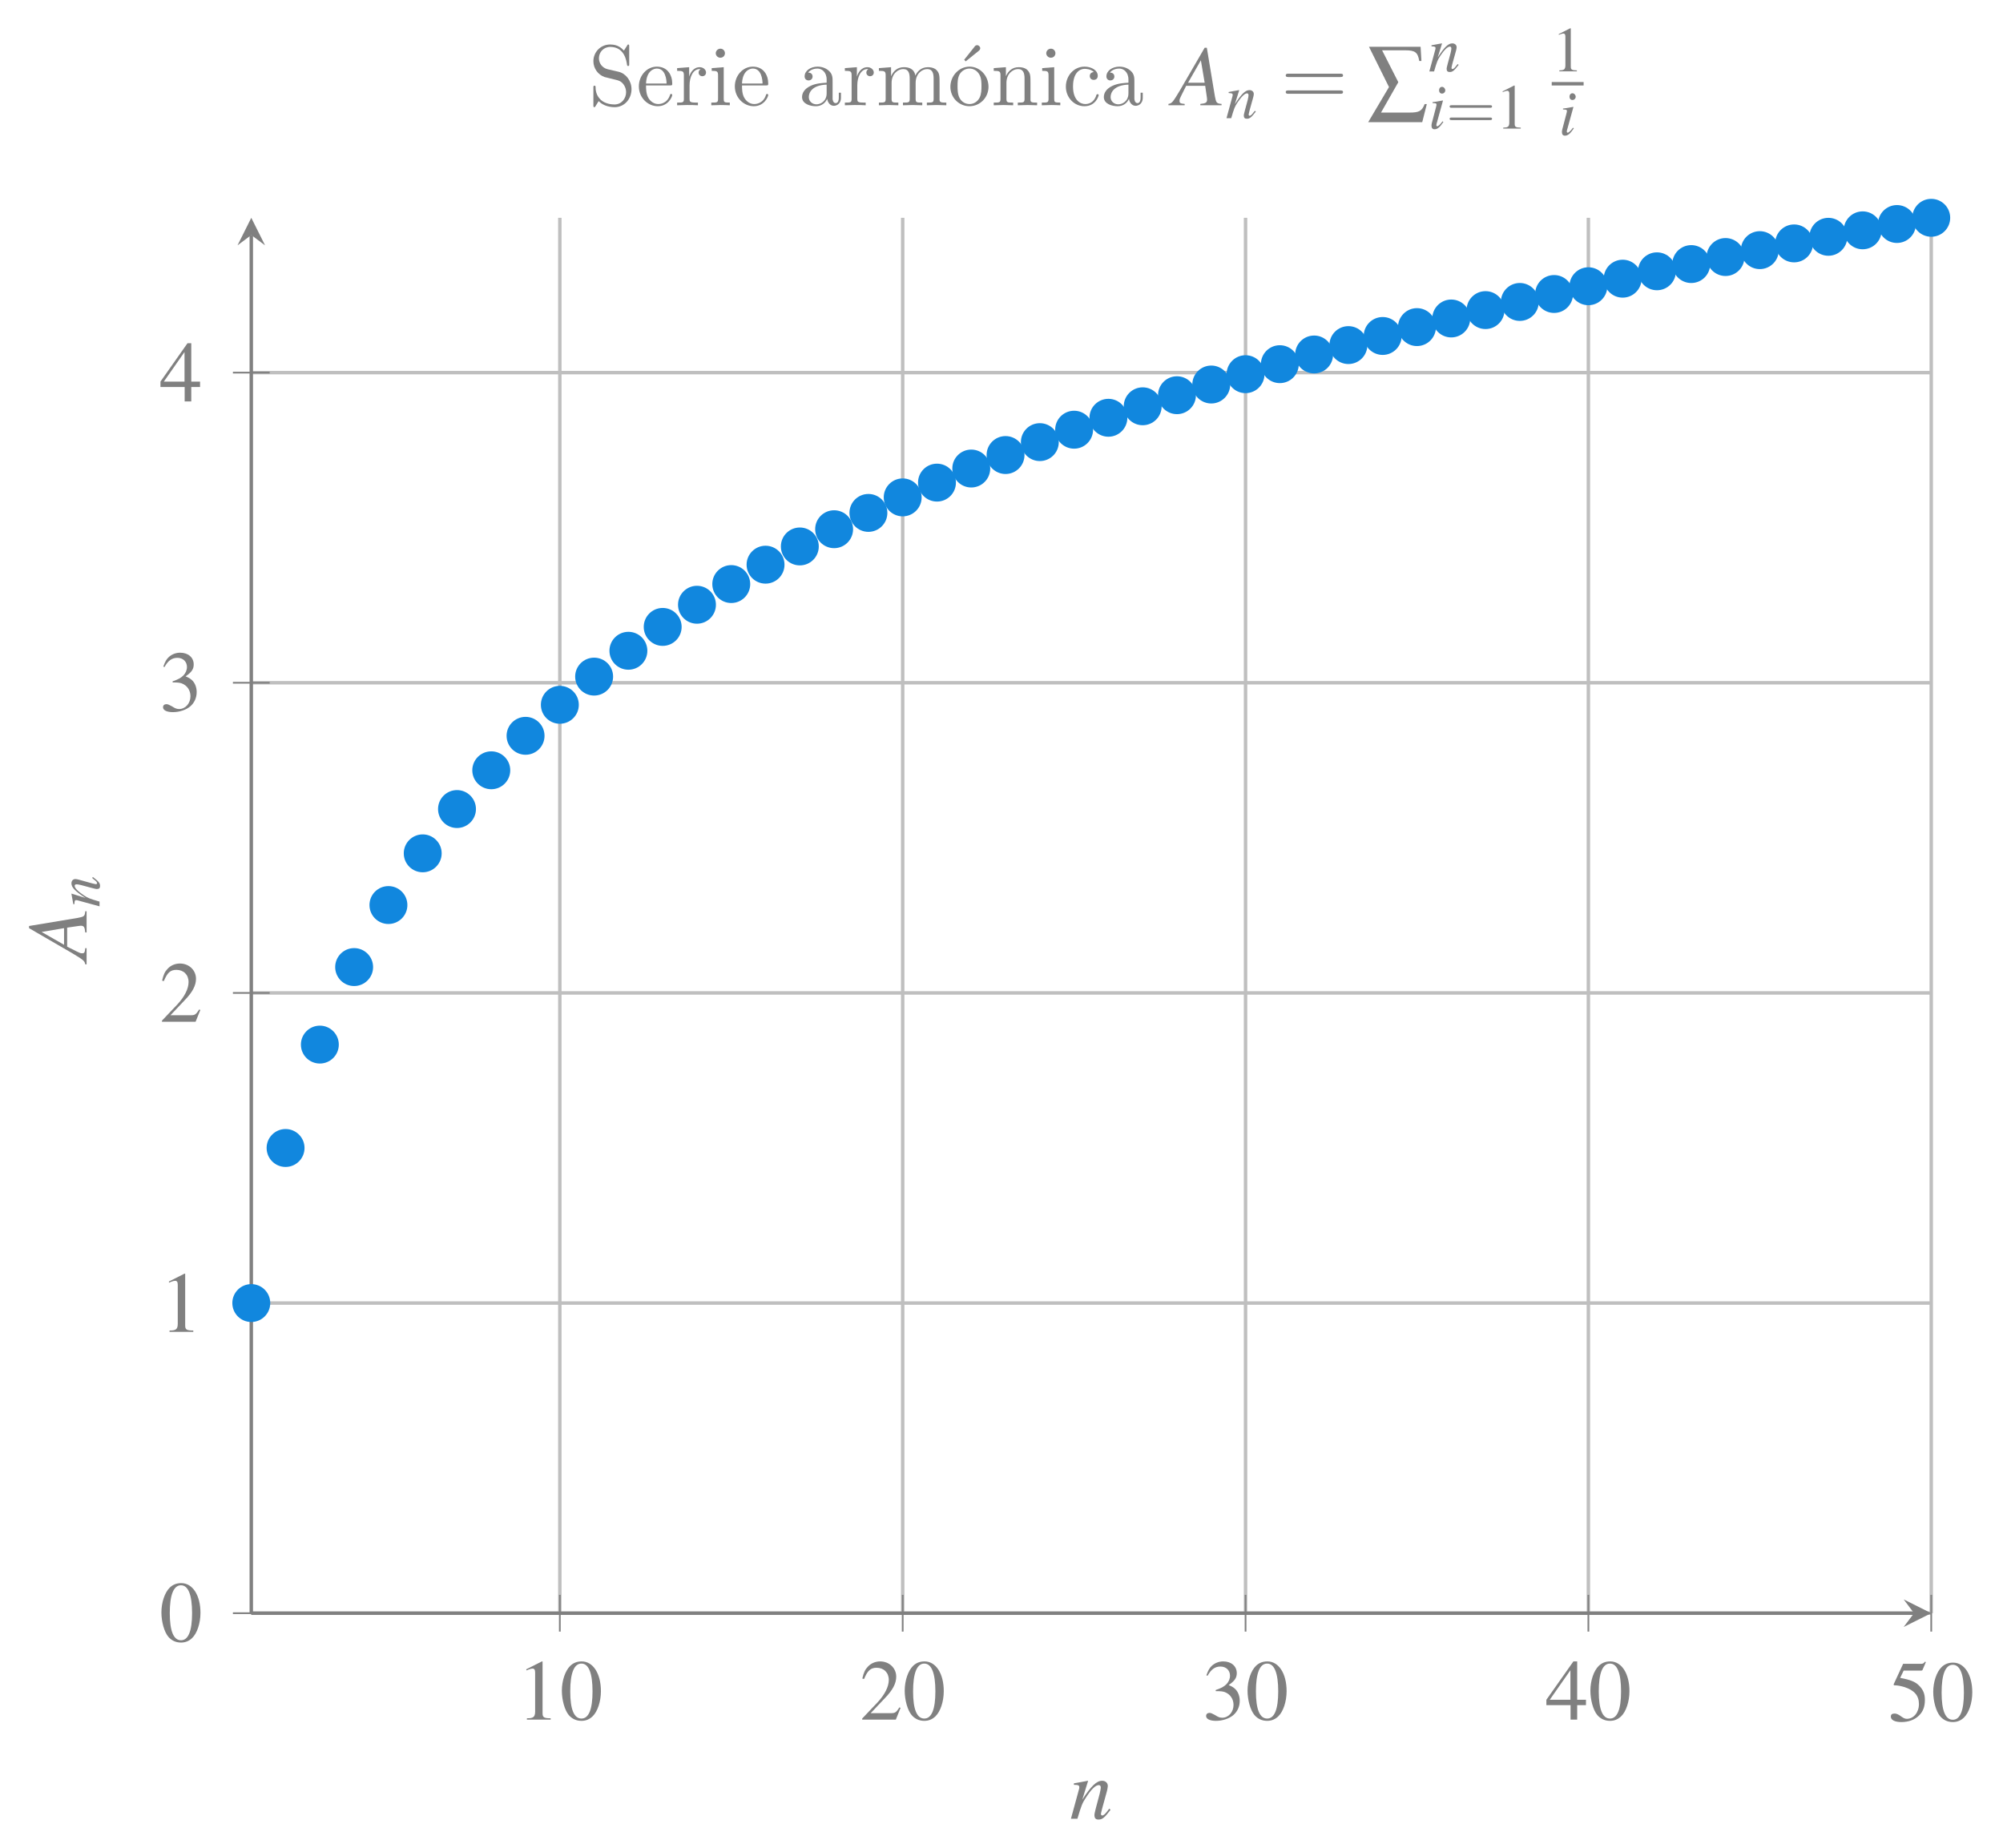 <?xml version="1.0" encoding="UTF-8"?>
<svg xmlns="http://www.w3.org/2000/svg" xmlns:xlink="http://www.w3.org/1999/xlink" width="231.626" height="213.79" viewBox="0 0 231.626 213.79">
<defs>
<g>
<g id="glyph-0-0">
<path d="M 2.906 -6.734 L 1.109 -5.828 L 1.109 -5.688 C 1.219 -5.734 1.328 -5.781 1.375 -5.797 C 1.562 -5.875 1.719 -5.906 1.828 -5.906 C 2.031 -5.906 2.125 -5.766 2.125 -5.438 L 2.125 -0.922 C 2.125 -0.594 2.047 -0.375 1.891 -0.281 C 1.734 -0.188 1.594 -0.156 1.172 -0.156 L 1.172 0 L 3.922 0 L 3.922 -0.156 C 3.141 -0.156 2.984 -0.266 2.984 -0.734 L 2.984 -6.719 Z M 2.906 -6.734 "/>
</g>
<g id="glyph-0-1">
<path d="M 2.531 -6.734 C 1.984 -6.734 1.562 -6.562 1.203 -6.219 C 0.625 -5.656 0.234 -4.516 0.234 -3.344 C 0.234 -2.266 0.562 -1.094 1.031 -0.531 C 1.406 -0.094 1.906 0.141 2.5 0.141 C 3 0.141 3.422 -0.031 3.781 -0.375 C 4.359 -0.922 4.75 -2.078 4.75 -3.297 C 4.75 -5.328 3.844 -6.734 2.531 -6.734 Z M 2.5 -6.484 C 3.344 -6.484 3.781 -5.359 3.781 -3.266 C 3.781 -1.188 3.344 -0.125 2.5 -0.125 C 1.641 -0.125 1.203 -1.188 1.203 -3.266 C 1.203 -5.375 1.641 -6.484 2.5 -6.484 Z M 2.5 -6.484 "/>
</g>
<g id="glyph-0-2">
<path d="M 4.734 -1.359 L 4.609 -1.422 C 4.234 -0.844 4.109 -0.75 3.656 -0.75 L 1.281 -0.75 L 2.953 -2.516 C 3.844 -3.438 4.234 -4.203 4.234 -4.969 C 4.234 -5.969 3.422 -6.734 2.375 -6.734 C 1.828 -6.734 1.312 -6.516 0.953 -6.125 C 0.625 -5.781 0.484 -5.469 0.312 -4.75 L 0.516 -4.703 C 0.922 -5.688 1.281 -6 1.969 -6 C 2.797 -6 3.375 -5.438 3.375 -4.594 C 3.375 -3.812 2.906 -2.891 2.078 -2 L 0.297 -0.125 L 0.297 0 L 4.188 0 Z M 4.734 -1.359 "/>
</g>
<g id="glyph-0-3">
<path d="M 1.531 -3.297 C 2.109 -3.297 2.344 -3.266 2.578 -3.188 C 3.203 -2.953 3.594 -2.391 3.594 -1.703 C 3.594 -0.875 3.016 -0.219 2.281 -0.219 C 2.016 -0.219 1.812 -0.297 1.453 -0.531 C 1.141 -0.703 0.984 -0.781 0.812 -0.781 C 0.578 -0.781 0.422 -0.641 0.422 -0.422 C 0.422 -0.078 0.859 0.141 1.562 0.141 C 2.328 0.141 3.109 -0.125 3.578 -0.531 C 4.047 -0.938 4.312 -1.516 4.312 -2.188 C 4.312 -2.688 4.141 -3.156 3.859 -3.469 C 3.656 -3.688 3.469 -3.812 3.031 -4 C 3.719 -4.469 3.969 -4.828 3.969 -5.375 C 3.969 -6.188 3.328 -6.734 2.406 -6.734 C 1.906 -6.734 1.469 -6.562 1.109 -6.25 C 0.812 -5.984 0.672 -5.719 0.453 -5.125 L 0.594 -5.078 C 1 -5.812 1.453 -6.141 2.078 -6.141 C 2.734 -6.141 3.188 -5.703 3.188 -5.078 C 3.188 -4.719 3.031 -4.359 2.781 -4.109 C 2.484 -3.812 2.203 -3.656 1.531 -3.422 Z M 1.531 -3.297 "/>
</g>
<g id="glyph-0-4">
<path d="M 4.703 -2.297 L 3.688 -2.297 L 3.688 -6.734 L 3.25 -6.734 L 0.125 -2.297 L 0.125 -1.672 L 2.922 -1.672 L 2.922 0 L 3.688 0 L 3.688 -1.672 L 4.703 -1.672 Z M 2.906 -2.297 L 0.516 -2.297 L 2.906 -5.719 Z M 2.906 -2.297 "/>
</g>
<g id="glyph-0-5">
<path d="M 1.797 -5.812 L 3.766 -5.812 C 3.922 -5.812 3.953 -5.828 3.984 -5.906 L 4.359 -6.781 L 4.281 -6.859 C 4.125 -6.656 4.031 -6.594 3.812 -6.594 L 1.734 -6.594 L 0.641 -4.234 C 0.641 -4.219 0.641 -4.203 0.641 -4.188 C 0.641 -4.141 0.672 -4.109 0.75 -4.109 C 1.078 -4.109 1.469 -4.031 1.891 -3.906 C 3.031 -3.531 3.562 -2.922 3.562 -1.938 C 3.562 -0.984 2.953 -0.234 2.172 -0.234 C 1.969 -0.234 1.797 -0.297 1.5 -0.516 C 1.188 -0.75 0.953 -0.844 0.75 -0.844 C 0.453 -0.844 0.312 -0.734 0.312 -0.484 C 0.312 -0.094 0.781 0.141 1.531 0.141 C 2.375 0.141 3.094 -0.125 3.594 -0.641 C 4.047 -1.094 4.25 -1.656 4.25 -2.406 C 4.25 -3.125 4.062 -3.594 3.562 -4.094 C 3.125 -4.531 2.562 -4.75 1.391 -4.969 Z M 1.797 -5.812 "/>
</g>
<g id="glyph-1-0">
<path d="M 4.578 -1.172 L 4.375 -0.906 C 4.094 -0.531 3.906 -0.375 3.766 -0.375 C 3.688 -0.375 3.609 -0.453 3.609 -0.531 C 3.609 -0.609 3.609 -0.609 3.75 -1.172 L 4.312 -3.219 C 4.359 -3.422 4.406 -3.656 4.406 -3.781 C 4.406 -4.141 4.141 -4.391 3.75 -4.391 C 3.109 -4.391 2.484 -3.797 1.453 -2.203 L 2.125 -4.375 L 2.094 -4.391 C 1.562 -4.281 1.344 -4.25 0.484 -4.094 L 0.484 -3.922 C 0.984 -3.922 1.109 -3.859 1.109 -3.656 C 1.109 -3.594 1.109 -3.531 1.094 -3.484 L 0.141 0 L 0.891 0 C 1.359 -1.578 1.453 -1.797 1.891 -2.469 C 2.484 -3.391 2.984 -3.891 3.359 -3.891 C 3.516 -3.891 3.594 -3.781 3.594 -3.594 C 3.594 -3.484 3.531 -3.156 3.453 -2.844 L 3.016 -1.203 C 2.891 -0.688 2.859 -0.547 2.859 -0.453 C 2.859 -0.062 3 0.094 3.328 0.094 C 3.781 0.094 4.031 -0.125 4.719 -1.031 Z M 4.578 -1.172 "/>
</g>
<g id="glyph-1-1">
<path d="M 5.625 -0.156 C 5.047 -0.203 5 -0.297 4.859 -1.016 L 3.922 -6.656 L 3.672 -6.656 L 0.781 -1.672 C -0.016 -0.344 -0.109 -0.234 -0.516 -0.156 L -0.516 0 L 1.359 0 L 1.359 -0.156 C 0.844 -0.203 0.766 -0.266 0.766 -0.516 C 0.766 -0.703 0.797 -0.781 0.969 -1.125 L 1.531 -2.25 L 3.734 -2.25 L 3.922 -0.953 C 3.938 -0.859 3.953 -0.766 3.953 -0.688 C 3.953 -0.312 3.812 -0.219 3.172 -0.156 L 3.172 0 L 5.625 0 Z M 1.75 -2.609 L 3.234 -5.203 L 3.672 -2.609 Z M 1.75 -2.609 "/>
</g>
<g id="glyph-2-0">
<path d="M -0.156 -5.625 C -0.203 -5.047 -0.297 -5 -1.016 -4.859 L -6.656 -3.922 L -6.656 -3.672 L -1.672 -0.781 C -0.344 0.016 -0.234 0.109 -0.156 0.516 L 0 0.516 L 0 -1.359 L -0.156 -1.359 C -0.203 -0.844 -0.266 -0.766 -0.516 -0.766 C -0.703 -0.766 -0.781 -0.797 -1.125 -0.969 L -2.25 -1.531 L -2.25 -3.734 L -0.953 -3.922 C -0.859 -3.938 -0.766 -3.953 -0.688 -3.953 C -0.312 -3.953 -0.219 -3.812 -0.156 -3.172 L 0 -3.172 L 0 -5.625 Z M -2.609 -1.75 L -5.203 -3.234 L -2.609 -3.672 Z M -2.609 -1.75 "/>
</g>
<g id="glyph-3-0">
<path d="M -0.859 -3.391 L -0.672 -3.234 C -0.391 -3.031 -0.281 -2.891 -0.281 -2.781 C -0.281 -2.734 -0.344 -2.672 -0.391 -2.672 C -0.453 -2.672 -0.453 -2.672 -0.859 -2.766 L -2.375 -3.188 C -2.531 -3.234 -2.703 -3.266 -2.797 -3.266 C -3.062 -3.266 -3.25 -3.062 -3.25 -2.766 C -3.25 -2.297 -2.812 -1.844 -1.625 -1.078 L -3.234 -1.578 L -3.25 -1.547 C -3.172 -1.156 -3.141 -1 -3.031 -0.359 L -2.906 -0.359 C -2.891 -0.734 -2.859 -0.828 -2.703 -0.828 C -2.656 -0.828 -2.625 -0.812 -2.578 -0.812 L 0 -0.109 L 0 -0.656 C -1.172 -1 -1.328 -1.062 -1.828 -1.391 C -2.5 -1.844 -2.875 -2.219 -2.875 -2.484 C -2.875 -2.594 -2.797 -2.656 -2.656 -2.656 C -2.578 -2.656 -2.328 -2.625 -2.109 -2.562 L -0.891 -2.234 C -0.516 -2.141 -0.406 -2.109 -0.328 -2.109 C -0.047 -2.109 0.062 -2.219 0.062 -2.469 C 0.062 -2.797 -0.094 -2.984 -0.766 -3.5 Z M -0.859 -3.391 "/>
</g>
<g id="glyph-4-0">
<path d="M 4.969 -1.859 C 4.969 -2.844 4.312 -3.672 3.484 -3.875 L 2.203 -4.172 C 1.578 -4.328 1.203 -4.859 1.203 -5.438 C 1.203 -6.141 1.734 -6.75 2.516 -6.75 C 4.172 -6.75 4.391 -5.109 4.453 -4.672 C 4.469 -4.609 4.469 -4.547 4.578 -4.547 C 4.703 -4.547 4.703 -4.594 4.703 -4.781 L 4.703 -6.781 C 4.703 -6.953 4.703 -7.031 4.594 -7.031 C 4.531 -7.031 4.516 -7.016 4.453 -6.891 L 4.094 -6.328 C 3.797 -6.625 3.391 -7.031 2.5 -7.031 C 1.391 -7.031 0.562 -6.156 0.562 -5.094 C 0.562 -4.266 1.094 -3.531 1.859 -3.266 C 1.969 -3.234 2.484 -3.109 3.188 -2.938 C 3.453 -2.875 3.75 -2.797 4.031 -2.438 C 4.234 -2.172 4.344 -1.844 4.344 -1.516 C 4.344 -0.812 3.844 -0.094 3 -0.094 C 2.719 -0.094 1.953 -0.141 1.422 -0.625 C 0.844 -1.172 0.812 -1.797 0.812 -2.156 C 0.797 -2.266 0.719 -2.266 0.688 -2.266 C 0.562 -2.266 0.562 -2.188 0.562 -2.016 L 0.562 -0.016 C 0.562 0.156 0.562 0.219 0.672 0.219 C 0.734 0.219 0.75 0.203 0.812 0.094 C 0.812 0.094 0.844 0.047 1.172 -0.484 C 1.484 -0.141 2.125 0.219 3.016 0.219 C 4.172 0.219 4.969 -0.75 4.969 -1.859 Z M 4.969 -1.859 "/>
</g>
<g id="glyph-4-1">
<path d="M 4.141 -1.188 C 4.141 -1.281 4.062 -1.312 4 -1.312 C 3.922 -1.312 3.891 -1.25 3.875 -1.172 C 3.531 -0.141 2.625 -0.141 2.531 -0.141 C 2.031 -0.141 1.641 -0.438 1.406 -0.812 C 1.109 -1.281 1.109 -1.938 1.109 -2.297 L 3.891 -2.297 C 4.109 -2.297 4.141 -2.297 4.141 -2.516 C 4.141 -3.5 3.594 -4.469 2.359 -4.469 C 1.203 -4.469 0.281 -3.438 0.281 -2.188 C 0.281 -0.859 1.328 0.109 2.469 0.109 C 3.688 0.109 4.141 -1 4.141 -1.188 Z M 3.484 -2.516 L 1.109 -2.516 C 1.172 -4 2.016 -4.25 2.359 -4.25 C 3.375 -4.25 3.484 -2.906 3.484 -2.516 Z M 3.484 -2.516 "/>
</g>
<g id="glyph-4-2">
<path d="M 3.625 -3.797 C 3.625 -4.109 3.312 -4.406 2.891 -4.406 C 2.156 -4.406 1.797 -3.734 1.672 -3.312 L 1.672 -4.406 L 0.281 -4.297 L 0.281 -3.984 C 0.984 -3.984 1.062 -3.922 1.062 -3.422 L 1.062 -0.75 C 1.062 -0.312 0.953 -0.312 0.281 -0.312 L 0.281 0 L 1.422 -0.031 C 1.812 -0.031 2.281 -0.031 2.688 0 L 2.688 -0.312 L 2.469 -0.312 C 1.734 -0.312 1.719 -0.422 1.719 -0.781 L 1.719 -2.312 C 1.719 -3.297 2.141 -4.188 2.891 -4.188 C 2.953 -4.188 2.984 -4.188 3 -4.172 C 2.969 -4.172 2.766 -4.047 2.766 -3.781 C 2.766 -3.516 2.984 -3.359 3.203 -3.359 C 3.375 -3.359 3.625 -3.484 3.625 -3.797 Z M 3.625 -3.797 "/>
</g>
<g id="glyph-4-3">
<path d="M 2.469 0 L 2.469 -0.312 C 1.797 -0.312 1.766 -0.359 1.766 -0.75 L 1.766 -4.406 L 0.375 -4.297 L 0.375 -3.984 C 1.016 -3.984 1.109 -3.922 1.109 -3.438 L 1.109 -0.75 C 1.109 -0.312 1 -0.312 0.328 -0.312 L 0.328 0 L 1.422 -0.031 C 1.781 -0.031 2.125 -0.016 2.469 0 Z M 1.906 -6.016 C 1.906 -6.297 1.688 -6.547 1.391 -6.547 C 1.047 -6.547 0.844 -6.266 0.844 -6.016 C 0.844 -5.75 1.078 -5.5 1.375 -5.5 C 1.719 -5.5 1.906 -5.766 1.906 -6.016 Z M 1.906 -6.016 "/>
</g>
<g id="glyph-4-4">
<path d="M 4.812 -0.891 L 4.812 -1.453 L 4.562 -1.453 L 4.562 -0.891 C 4.562 -0.312 4.312 -0.25 4.203 -0.25 C 3.875 -0.25 3.844 -0.703 3.844 -0.75 L 3.844 -2.734 C 3.844 -3.156 3.844 -3.547 3.484 -3.922 C 3.094 -4.312 2.594 -4.469 2.109 -4.469 C 1.297 -4.469 0.609 -4 0.609 -3.344 C 0.609 -3.047 0.812 -2.875 1.062 -2.875 C 1.344 -2.875 1.531 -3.078 1.531 -3.328 C 1.531 -3.453 1.469 -3.781 1.016 -3.781 C 1.281 -4.141 1.781 -4.25 2.094 -4.25 C 2.578 -4.25 3.156 -3.859 3.156 -2.969 L 3.156 -2.609 C 2.641 -2.578 1.938 -2.547 1.312 -2.25 C 0.562 -1.906 0.312 -1.391 0.312 -0.953 C 0.312 -0.141 1.281 0.109 1.906 0.109 C 2.578 0.109 3.031 -0.297 3.219 -0.75 C 3.266 -0.359 3.531 0.062 4 0.062 C 4.203 0.062 4.812 -0.078 4.812 -0.891 Z M 3.156 -1.391 C 3.156 -0.453 2.438 -0.109 1.984 -0.109 C 1.5 -0.109 1.094 -0.453 1.094 -0.953 C 1.094 -1.5 1.5 -2.328 3.156 -2.391 Z M 3.156 -1.391 "/>
</g>
<g id="glyph-4-5">
<path d="M 8.109 0 L 8.109 -0.312 C 7.594 -0.312 7.344 -0.312 7.328 -0.609 L 7.328 -2.516 C 7.328 -3.375 7.328 -3.672 7.016 -4.031 C 6.875 -4.203 6.547 -4.406 5.969 -4.406 C 5.141 -4.406 4.688 -3.812 4.531 -3.422 C 4.391 -4.297 3.656 -4.406 3.203 -4.406 C 2.469 -4.406 2 -3.984 1.719 -3.359 L 1.719 -4.406 L 0.312 -4.297 L 0.312 -3.984 C 1.016 -3.984 1.094 -3.922 1.094 -3.422 L 1.094 -0.75 C 1.094 -0.312 0.984 -0.312 0.312 -0.312 L 0.312 0 L 1.453 -0.031 L 2.562 0 L 2.562 -0.312 C 1.891 -0.312 1.781 -0.312 1.781 -0.75 L 1.781 -2.594 C 1.781 -3.625 2.5 -4.188 3.125 -4.188 C 3.766 -4.188 3.875 -3.656 3.875 -3.078 L 3.875 -0.75 C 3.875 -0.312 3.766 -0.312 3.094 -0.312 L 3.094 0 L 4.219 -0.031 L 5.328 0 L 5.328 -0.312 C 4.672 -0.312 4.562 -0.312 4.562 -0.75 L 4.562 -2.594 C 4.562 -3.625 5.266 -4.188 5.906 -4.188 C 6.531 -4.188 6.641 -3.656 6.641 -3.078 L 6.641 -0.75 C 6.641 -0.312 6.531 -0.312 5.859 -0.312 L 5.859 0 L 6.984 -0.031 Z M 8.109 0 "/>
</g>
<g id="glyph-4-6">
<path d="M 4.688 -2.141 C 4.688 -3.406 3.703 -4.469 2.5 -4.469 C 1.25 -4.469 0.281 -3.375 0.281 -2.141 C 0.281 -0.844 1.312 0.109 2.484 0.109 C 3.688 0.109 4.688 -0.875 4.688 -2.141 Z M 3.875 -2.219 C 3.875 -1.859 3.875 -1.312 3.656 -0.875 C 3.422 -0.422 2.984 -0.141 2.5 -0.141 C 2.062 -0.141 1.625 -0.344 1.359 -0.812 C 1.109 -1.25 1.109 -1.859 1.109 -2.219 C 1.109 -2.609 1.109 -3.141 1.344 -3.578 C 1.609 -4.031 2.078 -4.25 2.484 -4.25 C 2.922 -4.25 3.344 -4.031 3.609 -3.594 C 3.875 -3.172 3.875 -2.594 3.875 -2.219 Z M 3.734 -6.594 C 3.734 -6.781 3.547 -6.953 3.375 -6.953 C 3.219 -6.953 3.109 -6.844 3.078 -6.781 L 1.875 -5.266 L 2.047 -5.078 L 3.562 -6.297 C 3.656 -6.375 3.734 -6.484 3.734 -6.594 Z M 3.734 -6.594 "/>
</g>
<g id="glyph-4-7">
<path d="M 5.328 0 L 5.328 -0.312 C 4.812 -0.312 4.562 -0.312 4.562 -0.609 L 4.562 -2.516 C 4.562 -3.375 4.562 -3.672 4.25 -4.031 C 4.109 -4.203 3.781 -4.406 3.203 -4.406 C 2.469 -4.406 2 -3.984 1.719 -3.359 L 1.719 -4.406 L 0.312 -4.297 L 0.312 -3.984 C 1.016 -3.984 1.094 -3.922 1.094 -3.422 L 1.094 -0.75 C 1.094 -0.312 0.984 -0.312 0.312 -0.312 L 0.312 0 L 1.453 -0.031 L 2.562 0 L 2.562 -0.312 C 1.891 -0.312 1.781 -0.312 1.781 -0.75 L 1.781 -2.594 C 1.781 -3.625 2.5 -4.188 3.125 -4.188 C 3.766 -4.188 3.875 -3.656 3.875 -3.078 L 3.875 -0.75 C 3.875 -0.312 3.766 -0.312 3.094 -0.312 L 3.094 0 L 4.219 -0.031 Z M 5.328 0 "/>
</g>
<g id="glyph-4-8">
<path d="M 4.141 -1.188 C 4.141 -1.281 4.031 -1.281 4 -1.281 C 3.922 -1.281 3.891 -1.25 3.875 -1.188 C 3.594 -0.266 2.938 -0.141 2.578 -0.141 C 2.047 -0.141 1.172 -0.562 1.172 -2.172 C 1.172 -3.797 1.984 -4.219 2.516 -4.219 C 2.609 -4.219 3.234 -4.203 3.578 -3.844 C 3.172 -3.812 3.109 -3.516 3.109 -3.391 C 3.109 -3.125 3.297 -2.938 3.562 -2.938 C 3.828 -2.938 4.031 -3.094 4.031 -3.406 C 4.031 -4.078 3.266 -4.469 2.5 -4.469 C 1.25 -4.469 0.344 -3.391 0.344 -2.156 C 0.344 -0.875 1.328 0.109 2.484 0.109 C 3.812 0.109 4.141 -1.094 4.141 -1.188 Z M 4.141 -1.188 "/>
</g>
<g id="glyph-5-0">
<path d="M 3.391 -0.859 L 3.234 -0.672 C 3.031 -0.391 2.891 -0.281 2.781 -0.281 C 2.734 -0.281 2.672 -0.344 2.672 -0.391 C 2.672 -0.453 2.672 -0.453 2.766 -0.859 L 3.188 -2.375 C 3.234 -2.531 3.266 -2.703 3.266 -2.797 C 3.266 -3.062 3.062 -3.25 2.766 -3.25 C 2.297 -3.25 1.844 -2.812 1.078 -1.625 L 1.578 -3.234 L 1.547 -3.25 C 1.156 -3.172 1 -3.141 0.359 -3.031 L 0.359 -2.906 C 0.734 -2.891 0.828 -2.859 0.828 -2.703 C 0.828 -2.656 0.812 -2.625 0.812 -2.578 L 0.109 0 L 0.656 0 C 1 -1.172 1.062 -1.328 1.391 -1.828 C 1.844 -2.5 2.219 -2.875 2.484 -2.875 C 2.594 -2.875 2.656 -2.797 2.656 -2.656 C 2.656 -2.578 2.625 -2.328 2.562 -2.109 L 2.234 -0.891 C 2.141 -0.516 2.109 -0.406 2.109 -0.328 C 2.109 -0.047 2.219 0.062 2.469 0.062 C 2.797 0.062 2.984 -0.094 3.5 -0.766 Z M 3.391 -0.859 "/>
</g>
<g id="glyph-5-1">
<path d="M 1.641 -0.844 C 1.453 -0.609 1.406 -0.547 1.328 -0.469 C 1.203 -0.344 1.094 -0.266 1.031 -0.266 C 0.969 -0.266 0.922 -0.328 0.922 -0.375 C 0.922 -0.453 0.938 -0.562 0.984 -0.703 C 0.984 -0.719 1.016 -0.781 1.031 -0.828 L 1.031 -0.859 L 1.688 -3.234 L 1.656 -3.25 C 0.922 -3.109 0.766 -3.094 0.484 -3.062 L 0.484 -2.953 C 0.875 -2.938 0.938 -2.922 0.938 -2.766 C 0.938 -2.719 0.922 -2.594 0.875 -2.453 L 0.531 -1.141 C 0.406 -0.719 0.359 -0.484 0.359 -0.344 C 0.359 -0.062 0.484 0.078 0.703 0.078 C 1.047 0.078 1.312 -0.141 1.734 -0.766 Z M 1.578 -4.828 C 1.375 -4.828 1.234 -4.656 1.234 -4.438 C 1.234 -4.203 1.375 -4.047 1.578 -4.047 C 1.781 -4.047 1.953 -4.219 1.953 -4.422 C 1.953 -4.625 1.781 -4.828 1.578 -4.828 Z M 1.578 -4.828 "/>
</g>
<g id="glyph-6-0">
<path d="M 6.844 -3.266 C 7 -3.266 7.188 -3.266 7.188 -3.453 C 7.188 -3.656 7 -3.656 6.859 -3.656 L 0.891 -3.656 C 0.75 -3.656 0.562 -3.656 0.562 -3.453 C 0.562 -3.266 0.75 -3.266 0.891 -3.266 Z M 6.859 -1.328 C 7 -1.328 7.188 -1.328 7.188 -1.531 C 7.188 -1.719 7 -1.719 6.844 -1.719 L 0.891 -1.719 C 0.75 -1.719 0.562 -1.719 0.562 -1.531 C 0.562 -1.328 0.75 -1.328 0.891 -1.328 Z M 6.859 -1.328 "/>
</g>
<g id="glyph-7-0">
<path d="M 1.75 -7.094 L 4.422 -7.094 C 5.578 -7.094 5.875 -6.859 6.047 -5.859 L 6.297 -5.859 L 6.203 -7.5 L 0.234 -7.5 L 2.547 -2.844 L 0.141 1.219 L 6.391 1.219 L 6.922 -0.875 L 6.672 -0.875 C 6.344 -0.062 6.047 0.109 4.891 0.109 L 1.625 0.109 L 3.625 -3.406 Z M 1.75 -7.094 "/>
</g>
<g id="glyph-8-0">
<path d="M 5.062 -2.406 C 5.172 -2.406 5.312 -2.406 5.312 -2.562 C 5.312 -2.703 5.172 -2.703 5.078 -2.703 L 0.656 -2.703 C 0.547 -2.703 0.406 -2.703 0.406 -2.562 C 0.406 -2.406 0.547 -2.406 0.656 -2.406 Z M 5.078 -0.984 C 5.172 -0.984 5.312 -0.984 5.312 -1.125 C 5.312 -1.281 5.172 -1.281 5.062 -1.281 L 0.656 -1.281 C 0.547 -1.281 0.406 -1.281 0.406 -1.125 C 0.406 -0.984 0.547 -0.984 0.656 -0.984 Z M 5.078 -0.984 "/>
</g>
<g id="glyph-9-0">
<path d="M 2.141 -4.984 L 0.812 -4.312 L 0.812 -4.219 C 0.906 -4.25 0.984 -4.281 1.016 -4.297 C 1.156 -4.344 1.281 -4.375 1.344 -4.375 C 1.5 -4.375 1.578 -4.266 1.578 -4.031 L 1.578 -0.688 C 1.578 -0.438 1.516 -0.266 1.391 -0.203 C 1.281 -0.141 1.188 -0.125 0.875 -0.109 L 0.875 0 L 2.906 0 L 2.906 -0.109 C 2.328 -0.125 2.203 -0.188 2.203 -0.547 L 2.203 -4.969 Z M 2.141 -4.984 "/>
</g>
</g>
</defs>
<path fill="none" stroke-width="0.399" stroke-linecap="butt" stroke-linejoin="miter" stroke="rgb(75%, 75%, 75%)" stroke-opacity="1" stroke-miterlimit="10" d="M 35.68 0.001 L 35.68 161.396 M 75.329 0.001 L 75.329 161.396 M 114.977 0.001 L 114.977 161.396 M 154.622 0.001 L 154.622 161.396 M 194.27 0.001 L 194.27 161.396 " transform="matrix(1, 0, 0, -1, 29.058, 186.587)"/>
<path fill="none" stroke-width="0.399" stroke-linecap="butt" stroke-linejoin="miter" stroke="rgb(75%, 75%, 75%)" stroke-opacity="1" stroke-miterlimit="10" d="M 0.001 0.001 L 194.27 0.001 M 0.001 35.872 L 194.27 35.872 M 0.001 71.743 L 194.27 71.743 M 0.001 107.618 L 194.27 107.618 M 0.001 143.489 L 194.27 143.489 " transform="matrix(1, 0, 0, -1, 29.058, 186.587)"/>
<path fill="none" stroke-width="0.199" stroke-linecap="butt" stroke-linejoin="miter" stroke="rgb(50%, 50%, 50%)" stroke-opacity="1" stroke-miterlimit="10" d="M 35.68 -2.128 L 35.68 2.126 M 75.329 -2.128 L 75.329 2.126 M 114.977 -2.128 L 114.977 2.126 M 154.622 -2.128 L 154.622 2.126 M 194.27 -2.128 L 194.27 2.126 " transform="matrix(1, 0, 0, -1, 29.058, 186.587)"/>
<path fill="none" stroke-width="0.199" stroke-linecap="butt" stroke-linejoin="miter" stroke="rgb(50%, 50%, 50%)" stroke-opacity="1" stroke-miterlimit="10" d="M -2.124 0.001 L 2.126 0.001 M -2.124 35.872 L 2.126 35.872 M -2.124 71.743 L 2.126 71.743 M -2.124 107.618 L 2.126 107.618 M -2.124 143.489 L 2.126 143.489 " transform="matrix(1, 0, 0, -1, 29.058, 186.587)"/>
<path fill="none" stroke-width="0.399" stroke-linecap="butt" stroke-linejoin="miter" stroke="rgb(50%, 50%, 50%)" stroke-opacity="1" stroke-miterlimit="10" d="M 0.001 0.001 L 192.278 0.001 " transform="matrix(1, 0, 0, -1, 29.058, 186.587)"/>
<path fill-rule="nonzero" fill="rgb(50%, 50%, 50%)" fill-opacity="1" d="M 223.328 186.586 L 220.141 184.992 L 221.336 186.586 L 220.141 188.18 "/>
<path fill="none" stroke-width="0.399" stroke-linecap="butt" stroke-linejoin="miter" stroke="rgb(50%, 50%, 50%)" stroke-opacity="1" stroke-miterlimit="10" d="M 0.001 0.001 L 0.001 159.403 " transform="matrix(1, 0, 0, -1, 29.058, 186.587)"/>
<path fill-rule="nonzero" fill="rgb(50%, 50%, 50%)" fill-opacity="1" d="M 29.059 25.191 L 27.465 28.379 L 29.059 27.184 L 30.652 28.379 "/>
<g fill="rgb(50%, 50%, 50%)" fill-opacity="1">
<use xlink:href="#glyph-0-0" x="59.758" y="198.897"/>
<use xlink:href="#glyph-0-1" x="64.739" y="198.897"/>
</g>
<g fill="rgb(50%, 50%, 50%)" fill-opacity="1">
<use xlink:href="#glyph-0-2" x="99.405" y="198.897"/>
<use xlink:href="#glyph-0-1" x="104.386" y="198.897"/>
</g>
<g fill="rgb(50%, 50%, 50%)" fill-opacity="1">
<use xlink:href="#glyph-0-3" x="139.051" y="198.897"/>
<use xlink:href="#glyph-0-1" x="144.032" y="198.897"/>
</g>
<g fill="rgb(50%, 50%, 50%)" fill-opacity="1">
<use xlink:href="#glyph-0-4" x="178.697" y="198.897"/>
<use xlink:href="#glyph-0-1" x="183.678" y="198.897"/>
</g>
<g fill="rgb(50%, 50%, 50%)" fill-opacity="1">
<use xlink:href="#glyph-0-5" x="218.343" y="199.037"/>
<use xlink:href="#glyph-0-1" x="223.324" y="199.037"/>
</g>
<g fill="rgb(50%, 50%, 50%)" fill-opacity="1">
<use xlink:href="#glyph-0-1" x="18.431" y="189.842"/>
</g>
<g fill="rgb(50%, 50%, 50%)" fill-opacity="1">
<use xlink:href="#glyph-0-0" x="18.431" y="154.047"/>
</g>
<g fill="rgb(50%, 50%, 50%)" fill-opacity="1">
<use xlink:href="#glyph-0-2" x="18.431" y="118.176"/>
</g>
<g fill="rgb(50%, 50%, 50%)" fill-opacity="1">
<use xlink:href="#glyph-0-3" x="18.431" y="82.227"/>
</g>
<g fill="rgb(50%, 50%, 50%)" fill-opacity="1">
<use xlink:href="#glyph-0-4" x="18.431" y="46.433"/>
</g>
<path fill-rule="nonzero" fill="rgb(6.699%, 52.899%, 87.099%)" fill-opacity="1" stroke-width="0.399" stroke-linecap="butt" stroke-linejoin="miter" stroke="rgb(6.699%, 52.899%, 87.099%)" stroke-opacity="1" stroke-miterlimit="10" d="M 1.993 35.872 C 1.993 36.974 1.102 37.864 0.001 37.864 C -1.101 37.864 -1.992 36.974 -1.992 35.872 C -1.992 34.771 -1.101 33.88 0.001 33.88 C 1.102 33.88 1.993 34.771 1.993 35.872 Z M 1.993 35.872 " transform="matrix(1, 0, 0, -1, 29.058, 186.587)"/>
<path fill-rule="nonzero" fill="rgb(6.699%, 52.899%, 87.099%)" fill-opacity="1" stroke-width="0.399" stroke-linecap="butt" stroke-linejoin="miter" stroke="rgb(6.699%, 52.899%, 87.099%)" stroke-opacity="1" stroke-miterlimit="10" d="M 5.958 53.81 C 5.958 54.907 5.067 55.802 3.965 55.802 C 2.864 55.802 1.973 54.907 1.973 53.81 C 1.973 52.708 2.864 51.814 3.965 51.814 C 5.067 51.814 5.958 52.708 5.958 53.81 Z M 5.958 53.81 " transform="matrix(1, 0, 0, -1, 29.058, 186.587)"/>
<path fill-rule="nonzero" fill="rgb(6.699%, 52.899%, 87.099%)" fill-opacity="1" stroke-width="0.399" stroke-linecap="butt" stroke-linejoin="miter" stroke="rgb(6.699%, 52.899%, 87.099%)" stroke-opacity="1" stroke-miterlimit="10" d="M 9.922 65.767 C 9.922 66.864 9.028 67.759 7.93 67.759 C 6.829 67.759 5.938 66.864 5.938 65.767 C 5.938 64.665 6.829 63.775 7.93 63.775 C 9.028 63.775 9.922 64.665 9.922 65.767 Z M 9.922 65.767 " transform="matrix(1, 0, 0, -1, 29.058, 186.587)"/>
<path fill-rule="nonzero" fill="rgb(6.699%, 52.899%, 87.099%)" fill-opacity="1" stroke-width="0.399" stroke-linecap="butt" stroke-linejoin="miter" stroke="rgb(6.699%, 52.899%, 87.099%)" stroke-opacity="1" stroke-miterlimit="10" d="M 13.887 74.732 C 13.887 75.833 12.993 76.728 11.895 76.728 C 10.794 76.728 9.903 75.833 9.903 74.732 C 9.903 73.634 10.794 72.739 11.895 72.739 C 12.993 72.739 13.887 73.634 13.887 74.732 Z M 13.887 74.732 " transform="matrix(1, 0, 0, -1, 29.058, 186.587)"/>
<path fill-rule="nonzero" fill="rgb(6.699%, 52.899%, 87.099%)" fill-opacity="1" stroke-width="0.399" stroke-linecap="butt" stroke-linejoin="miter" stroke="rgb(6.699%, 52.899%, 87.099%)" stroke-opacity="1" stroke-miterlimit="10" d="M 17.852 81.907 C 17.852 83.009 16.958 83.9 15.86 83.9 C 14.758 83.9 13.868 83.009 13.868 81.907 C 13.868 80.806 14.758 79.915 15.86 79.915 C 16.958 79.915 17.852 80.806 17.852 81.907 Z M 17.852 81.907 " transform="matrix(1, 0, 0, -1, 29.058, 186.587)"/>
<path fill-rule="nonzero" fill="rgb(6.699%, 52.899%, 87.099%)" fill-opacity="1" stroke-width="0.399" stroke-linecap="butt" stroke-linejoin="miter" stroke="rgb(6.699%, 52.899%, 87.099%)" stroke-opacity="1" stroke-miterlimit="10" d="M 21.817 87.888 C 21.817 88.985 20.922 89.88 19.825 89.88 C 18.723 89.88 17.833 88.985 17.833 87.888 C 17.833 86.786 18.723 85.896 19.825 85.896 C 20.922 85.896 21.817 86.786 21.817 87.888 Z M 21.817 87.888 " transform="matrix(1, 0, 0, -1, 29.058, 186.587)"/>
<path fill-rule="nonzero" fill="rgb(6.699%, 52.899%, 87.099%)" fill-opacity="1" stroke-width="0.399" stroke-linecap="butt" stroke-linejoin="miter" stroke="rgb(6.699%, 52.899%, 87.099%)" stroke-opacity="1" stroke-miterlimit="10" d="M 25.782 93.009 C 25.782 94.11 24.887 95.005 23.79 95.005 C 22.688 95.005 21.797 94.11 21.797 93.009 C 21.797 91.911 22.688 91.017 23.79 91.017 C 24.887 91.017 25.782 91.911 25.782 93.009 Z M 25.782 93.009 " transform="matrix(1, 0, 0, -1, 29.058, 186.587)"/>
<path fill-rule="nonzero" fill="rgb(6.699%, 52.899%, 87.099%)" fill-opacity="1" stroke-width="0.399" stroke-linecap="butt" stroke-linejoin="miter" stroke="rgb(6.699%, 52.899%, 87.099%)" stroke-opacity="1" stroke-miterlimit="10" d="M 29.747 97.493 C 29.747 98.595 28.852 99.485 27.755 99.485 C 26.653 99.485 25.758 98.595 25.758 97.493 C 25.758 96.396 26.653 95.501 27.755 95.501 C 28.852 95.501 29.747 96.396 29.747 97.493 Z M 29.747 97.493 " transform="matrix(1, 0, 0, -1, 29.058, 186.587)"/>
<path fill-rule="nonzero" fill="rgb(6.699%, 52.899%, 87.099%)" fill-opacity="1" stroke-width="0.399" stroke-linecap="butt" stroke-linejoin="miter" stroke="rgb(6.699%, 52.899%, 87.099%)" stroke-opacity="1" stroke-miterlimit="10" d="M 33.712 101.482 C 33.712 102.579 32.817 103.474 31.719 103.474 C 30.618 103.474 29.723 102.579 29.723 101.482 C 29.723 100.38 30.618 99.489 31.719 99.489 C 32.817 99.489 33.712 100.38 33.712 101.482 Z M 33.712 101.482 " transform="matrix(1, 0, 0, -1, 29.058, 186.587)"/>
<path fill-rule="nonzero" fill="rgb(6.699%, 52.899%, 87.099%)" fill-opacity="1" stroke-width="0.399" stroke-linecap="butt" stroke-linejoin="miter" stroke="rgb(6.699%, 52.899%, 87.099%)" stroke-opacity="1" stroke-miterlimit="10" d="M 37.676 105.067 C 37.676 106.169 36.782 107.06 35.68 107.06 C 34.583 107.06 33.688 106.169 33.688 105.067 C 33.688 103.966 34.583 103.075 35.68 103.075 C 36.782 103.075 37.676 103.966 37.676 105.067 Z M 37.676 105.067 " transform="matrix(1, 0, 0, -1, 29.058, 186.587)"/>
<path fill-rule="nonzero" fill="rgb(6.699%, 52.899%, 87.099%)" fill-opacity="1" stroke-width="0.399" stroke-linecap="butt" stroke-linejoin="miter" stroke="rgb(6.699%, 52.899%, 87.099%)" stroke-opacity="1" stroke-miterlimit="10" d="M 41.641 108.329 C 41.641 109.431 40.747 110.321 39.645 110.321 C 38.547 110.321 37.653 109.431 37.653 108.329 C 37.653 107.228 38.547 106.337 39.645 106.337 C 40.747 106.337 41.641 107.228 41.641 108.329 Z M 41.641 108.329 " transform="matrix(1, 0, 0, -1, 29.058, 186.587)"/>
<path fill-rule="nonzero" fill="rgb(6.699%, 52.899%, 87.099%)" fill-opacity="1" stroke-width="0.399" stroke-linecap="butt" stroke-linejoin="miter" stroke="rgb(6.699%, 52.899%, 87.099%)" stroke-opacity="1" stroke-miterlimit="10" d="M 45.602 111.317 C 45.602 112.419 44.712 113.31 43.61 113.31 C 42.512 113.31 41.618 112.419 41.618 111.317 C 41.618 110.216 42.512 109.325 43.61 109.325 C 44.712 109.325 45.602 110.216 45.602 111.317 Z M 45.602 111.317 " transform="matrix(1, 0, 0, -1, 29.058, 186.587)"/>
<path fill-rule="nonzero" fill="rgb(6.699%, 52.899%, 87.099%)" fill-opacity="1" stroke-width="0.399" stroke-linecap="butt" stroke-linejoin="miter" stroke="rgb(6.699%, 52.899%, 87.099%)" stroke-opacity="1" stroke-miterlimit="10" d="M 49.567 114.079 C 49.567 115.177 48.676 116.071 47.575 116.071 C 46.477 116.071 45.583 115.177 45.583 114.079 C 45.583 112.978 46.477 112.083 47.575 112.083 C 48.676 112.083 49.567 112.978 49.567 114.079 Z M 49.567 114.079 " transform="matrix(1, 0, 0, -1, 29.058, 186.587)"/>
<path fill-rule="nonzero" fill="rgb(6.699%, 52.899%, 87.099%)" fill-opacity="1" stroke-width="0.399" stroke-linecap="butt" stroke-linejoin="miter" stroke="rgb(6.699%, 52.899%, 87.099%)" stroke-opacity="1" stroke-miterlimit="10" d="M 53.532 116.642 C 53.532 117.739 52.641 118.634 51.54 118.634 C 50.442 118.634 49.547 117.739 49.547 116.642 C 49.547 115.54 50.442 114.646 51.54 114.646 C 52.641 114.646 53.532 115.54 53.532 116.642 Z M 53.532 116.642 " transform="matrix(1, 0, 0, -1, 29.058, 186.587)"/>
<path fill-rule="nonzero" fill="rgb(6.699%, 52.899%, 87.099%)" fill-opacity="1" stroke-width="0.399" stroke-linecap="butt" stroke-linejoin="miter" stroke="rgb(6.699%, 52.899%, 87.099%)" stroke-opacity="1" stroke-miterlimit="10" d="M 57.497 119.032 C 57.497 120.13 56.606 121.025 55.505 121.025 C 54.407 121.025 53.512 120.13 53.512 119.032 C 53.512 117.931 54.407 117.04 55.505 117.04 C 56.606 117.04 57.497 117.931 57.497 119.032 Z M 57.497 119.032 " transform="matrix(1, 0, 0, -1, 29.058, 186.587)"/>
<path fill-rule="nonzero" fill="rgb(6.699%, 52.899%, 87.099%)" fill-opacity="1" stroke-width="0.399" stroke-linecap="butt" stroke-linejoin="miter" stroke="rgb(6.699%, 52.899%, 87.099%)" stroke-opacity="1" stroke-miterlimit="10" d="M 61.462 121.275 C 61.462 122.372 60.571 123.267 59.469 123.267 C 58.372 123.267 57.477 122.372 57.477 121.275 C 57.477 120.173 58.372 119.282 59.469 119.282 C 60.571 119.282 61.462 120.173 61.462 121.275 Z M 61.462 121.275 " transform="matrix(1, 0, 0, -1, 29.058, 186.587)"/>
<path fill-rule="nonzero" fill="rgb(6.699%, 52.899%, 87.099%)" fill-opacity="1" stroke-width="0.399" stroke-linecap="butt" stroke-linejoin="miter" stroke="rgb(6.699%, 52.899%, 87.099%)" stroke-opacity="1" stroke-miterlimit="10" d="M 65.426 123.384 C 65.426 124.485 64.536 125.376 63.434 125.376 C 62.333 125.376 61.442 124.485 61.442 123.384 C 61.442 122.282 62.333 121.392 63.434 121.392 C 64.536 121.392 65.426 122.282 65.426 123.384 Z M 65.426 123.384 " transform="matrix(1, 0, 0, -1, 29.058, 186.587)"/>
<path fill-rule="nonzero" fill="rgb(6.699%, 52.899%, 87.099%)" fill-opacity="1" stroke-width="0.399" stroke-linecap="butt" stroke-linejoin="miter" stroke="rgb(6.699%, 52.899%, 87.099%)" stroke-opacity="1" stroke-miterlimit="10" d="M 69.391 125.376 C 69.391 126.478 68.501 127.368 67.399 127.368 C 66.297 127.368 65.407 126.478 65.407 125.376 C 65.407 124.275 66.297 123.384 67.399 123.384 C 68.501 123.384 69.391 124.275 69.391 125.376 Z M 69.391 125.376 " transform="matrix(1, 0, 0, -1, 29.058, 186.587)"/>
<path fill-rule="nonzero" fill="rgb(6.699%, 52.899%, 87.099%)" fill-opacity="1" stroke-width="0.399" stroke-linecap="butt" stroke-linejoin="miter" stroke="rgb(6.699%, 52.899%, 87.099%)" stroke-opacity="1" stroke-miterlimit="10" d="M 73.356 127.263 C 73.356 128.364 72.465 129.255 71.364 129.255 C 70.262 129.255 69.372 128.364 69.372 127.263 C 69.372 126.165 70.262 125.271 71.364 125.271 C 72.465 125.271 73.356 126.165 73.356 127.263 Z M 73.356 127.263 " transform="matrix(1, 0, 0, -1, 29.058, 186.587)"/>
<path fill-rule="nonzero" fill="rgb(6.699%, 52.899%, 87.099%)" fill-opacity="1" stroke-width="0.399" stroke-linecap="butt" stroke-linejoin="miter" stroke="rgb(6.699%, 52.899%, 87.099%)" stroke-opacity="1" stroke-miterlimit="10" d="M 77.321 129.06 C 77.321 130.157 76.43 131.052 75.329 131.052 C 74.227 131.052 73.337 130.157 73.337 129.06 C 73.337 127.958 74.227 127.064 75.329 127.064 C 76.43 127.064 77.321 127.958 77.321 129.06 Z M 77.321 129.06 " transform="matrix(1, 0, 0, -1, 29.058, 186.587)"/>
<path fill-rule="nonzero" fill="rgb(6.699%, 52.899%, 87.099%)" fill-opacity="1" stroke-width="0.399" stroke-linecap="butt" stroke-linejoin="miter" stroke="rgb(6.699%, 52.899%, 87.099%)" stroke-opacity="1" stroke-miterlimit="10" d="M 81.286 130.767 C 81.286 131.868 80.395 132.759 79.294 132.759 C 78.192 132.759 77.301 131.868 77.301 130.767 C 77.301 129.665 78.192 128.774 79.294 128.774 C 80.395 128.774 81.286 129.665 81.286 130.767 Z M 81.286 130.767 " transform="matrix(1, 0, 0, -1, 29.058, 186.587)"/>
<path fill-rule="nonzero" fill="rgb(6.699%, 52.899%, 87.099%)" fill-opacity="1" stroke-width="0.399" stroke-linecap="butt" stroke-linejoin="miter" stroke="rgb(6.699%, 52.899%, 87.099%)" stroke-opacity="1" stroke-miterlimit="10" d="M 85.251 132.396 C 85.251 133.497 84.36 134.388 83.258 134.388 C 82.157 134.388 81.266 133.497 81.266 132.396 C 81.266 131.298 82.157 130.403 83.258 130.403 C 84.36 130.403 85.251 131.298 85.251 132.396 Z M 85.251 132.396 " transform="matrix(1, 0, 0, -1, 29.058, 186.587)"/>
<path fill-rule="nonzero" fill="rgb(6.699%, 52.899%, 87.099%)" fill-opacity="1" stroke-width="0.399" stroke-linecap="butt" stroke-linejoin="miter" stroke="rgb(6.699%, 52.899%, 87.099%)" stroke-opacity="1" stroke-miterlimit="10" d="M 89.215 133.958 C 89.215 135.056 88.325 135.95 87.223 135.95 C 86.122 135.95 85.231 135.056 85.231 133.958 C 85.231 132.857 86.122 131.962 87.223 131.962 C 88.325 131.962 89.215 132.857 89.215 133.958 Z M 89.215 133.958 " transform="matrix(1, 0, 0, -1, 29.058, 186.587)"/>
<path fill-rule="nonzero" fill="rgb(6.699%, 52.899%, 87.099%)" fill-opacity="1" stroke-width="0.399" stroke-linecap="butt" stroke-linejoin="miter" stroke="rgb(6.699%, 52.899%, 87.099%)" stroke-opacity="1" stroke-miterlimit="10" d="M 93.18 135.45 C 93.18 136.552 92.29 137.442 91.188 137.442 C 90.087 137.442 89.196 136.552 89.196 135.45 C 89.196 134.349 90.087 133.458 91.188 133.458 C 92.29 133.458 93.18 134.349 93.18 135.45 Z M 93.18 135.45 " transform="matrix(1, 0, 0, -1, 29.058, 186.587)"/>
<path fill-rule="nonzero" fill="rgb(6.699%, 52.899%, 87.099%)" fill-opacity="1" stroke-width="0.399" stroke-linecap="butt" stroke-linejoin="miter" stroke="rgb(6.699%, 52.899%, 87.099%)" stroke-opacity="1" stroke-miterlimit="10" d="M 97.145 136.888 C 97.145 137.985 96.254 138.88 95.153 138.88 C 94.051 138.88 93.161 137.985 93.161 136.888 C 93.161 135.786 94.051 134.892 95.153 134.892 C 96.254 134.892 97.145 135.786 97.145 136.888 Z M 97.145 136.888 " transform="matrix(1, 0, 0, -1, 29.058, 186.587)"/>
<path fill-rule="nonzero" fill="rgb(6.699%, 52.899%, 87.099%)" fill-opacity="1" stroke-width="0.399" stroke-linecap="butt" stroke-linejoin="miter" stroke="rgb(6.699%, 52.899%, 87.099%)" stroke-opacity="1" stroke-miterlimit="10" d="M 101.11 138.267 C 101.11 139.364 100.219 140.259 99.118 140.259 C 98.016 140.259 97.126 139.364 97.126 138.267 C 97.126 137.165 98.016 136.274 99.118 136.274 C 100.219 136.274 101.11 137.165 101.11 138.267 Z M 101.11 138.267 " transform="matrix(1, 0, 0, -1, 29.058, 186.587)"/>
<path fill-rule="nonzero" fill="rgb(6.699%, 52.899%, 87.099%)" fill-opacity="1" stroke-width="0.399" stroke-linecap="butt" stroke-linejoin="miter" stroke="rgb(6.699%, 52.899%, 87.099%)" stroke-opacity="1" stroke-miterlimit="10" d="M 105.075 139.595 C 105.075 140.696 104.184 141.587 103.083 141.587 C 101.981 141.587 101.09 140.696 101.09 139.595 C 101.09 138.493 101.981 137.603 103.083 137.603 C 104.184 137.603 105.075 138.493 105.075 139.595 Z M 105.075 139.595 " transform="matrix(1, 0, 0, -1, 29.058, 186.587)"/>
<path fill-rule="nonzero" fill="rgb(6.699%, 52.899%, 87.099%)" fill-opacity="1" stroke-width="0.399" stroke-linecap="butt" stroke-linejoin="miter" stroke="rgb(6.699%, 52.899%, 87.099%)" stroke-opacity="1" stroke-miterlimit="10" d="M 109.04 140.876 C 109.04 141.978 108.145 142.868 107.047 142.868 C 105.946 142.868 105.055 141.978 105.055 140.876 C 105.055 139.774 105.946 138.884 107.047 138.884 C 108.145 138.884 109.04 139.774 109.04 140.876 Z M 109.04 140.876 " transform="matrix(1, 0, 0, -1, 29.058, 186.587)"/>
<path fill-rule="nonzero" fill="rgb(6.699%, 52.899%, 87.099%)" fill-opacity="1" stroke-width="0.399" stroke-linecap="butt" stroke-linejoin="miter" stroke="rgb(6.699%, 52.899%, 87.099%)" stroke-opacity="1" stroke-miterlimit="10" d="M 113.004 142.11 C 113.004 143.212 112.11 144.107 111.012 144.107 C 109.911 144.107 109.02 143.212 109.02 142.11 C 109.02 141.013 109.911 140.118 111.012 140.118 C 112.11 140.118 113.004 141.013 113.004 142.11 Z M 113.004 142.11 " transform="matrix(1, 0, 0, -1, 29.058, 186.587)"/>
<path fill-rule="nonzero" fill="rgb(6.699%, 52.899%, 87.099%)" fill-opacity="1" stroke-width="0.399" stroke-linecap="butt" stroke-linejoin="miter" stroke="rgb(6.699%, 52.899%, 87.099%)" stroke-opacity="1" stroke-miterlimit="10" d="M 116.969 143.31 C 116.969 144.407 116.075 145.302 114.977 145.302 C 113.876 145.302 112.985 144.407 112.985 143.31 C 112.985 142.208 113.876 141.314 114.977 141.314 C 116.075 141.314 116.969 142.208 116.969 143.31 Z M 116.969 143.31 " transform="matrix(1, 0, 0, -1, 29.058, 186.587)"/>
<path fill-rule="nonzero" fill="rgb(6.699%, 52.899%, 87.099%)" fill-opacity="1" stroke-width="0.399" stroke-linecap="butt" stroke-linejoin="miter" stroke="rgb(6.699%, 52.899%, 87.099%)" stroke-opacity="1" stroke-miterlimit="10" d="M 120.934 144.466 C 120.934 145.567 120.04 146.458 118.942 146.458 C 117.84 146.458 116.95 145.567 116.95 144.466 C 116.95 143.364 117.84 142.474 118.942 142.474 C 120.04 142.474 120.934 143.364 120.934 144.466 Z M 120.934 144.466 " transform="matrix(1, 0, 0, -1, 29.058, 186.587)"/>
<path fill-rule="nonzero" fill="rgb(6.699%, 52.899%, 87.099%)" fill-opacity="1" stroke-width="0.399" stroke-linecap="butt" stroke-linejoin="miter" stroke="rgb(6.699%, 52.899%, 87.099%)" stroke-opacity="1" stroke-miterlimit="10" d="M 124.899 145.587 C 124.899 146.685 124.004 147.579 122.907 147.579 C 121.805 147.579 120.911 146.685 120.911 145.587 C 120.911 144.485 121.805 143.595 122.907 143.595 C 124.004 143.595 124.899 144.485 124.899 145.587 Z M 124.899 145.587 " transform="matrix(1, 0, 0, -1, 29.058, 186.587)"/>
<path fill-rule="nonzero" fill="rgb(6.699%, 52.899%, 87.099%)" fill-opacity="1" stroke-width="0.399" stroke-linecap="butt" stroke-linejoin="miter" stroke="rgb(6.699%, 52.899%, 87.099%)" stroke-opacity="1" stroke-miterlimit="10" d="M 128.864 146.673 C 128.864 147.774 127.969 148.665 126.872 148.665 C 125.77 148.665 124.876 147.774 124.876 146.673 C 124.876 145.571 125.77 144.681 126.872 144.681 C 127.969 144.681 128.864 145.571 128.864 146.673 Z M 128.864 146.673 " transform="matrix(1, 0, 0, -1, 29.058, 186.587)"/>
<path fill-rule="nonzero" fill="rgb(6.699%, 52.899%, 87.099%)" fill-opacity="1" stroke-width="0.399" stroke-linecap="butt" stroke-linejoin="miter" stroke="rgb(6.699%, 52.899%, 87.099%)" stroke-opacity="1" stroke-miterlimit="10" d="M 132.829 147.728 C 132.829 148.829 131.934 149.72 130.833 149.72 C 129.735 149.72 128.84 148.829 128.84 147.728 C 128.84 146.626 129.735 145.735 130.833 145.735 C 131.934 145.735 132.829 146.626 132.829 147.728 Z M 132.829 147.728 " transform="matrix(1, 0, 0, -1, 29.058, 186.587)"/>
<path fill-rule="nonzero" fill="rgb(6.699%, 52.899%, 87.099%)" fill-opacity="1" stroke-width="0.399" stroke-linecap="butt" stroke-linejoin="miter" stroke="rgb(6.699%, 52.899%, 87.099%)" stroke-opacity="1" stroke-miterlimit="10" d="M 136.794 148.755 C 136.794 149.853 135.899 150.747 134.797 150.747 C 133.7 150.747 132.805 149.853 132.805 148.755 C 132.805 147.653 133.7 146.759 134.797 146.759 C 135.899 146.759 136.794 147.653 136.794 148.755 Z M 136.794 148.755 " transform="matrix(1, 0, 0, -1, 29.058, 186.587)"/>
<path fill-rule="nonzero" fill="rgb(6.699%, 52.899%, 87.099%)" fill-opacity="1" stroke-width="0.399" stroke-linecap="butt" stroke-linejoin="miter" stroke="rgb(6.699%, 52.899%, 87.099%)" stroke-opacity="1" stroke-miterlimit="10" d="M 140.758 149.751 C 140.758 150.849 139.864 151.743 138.762 151.743 C 137.665 151.743 136.77 150.849 136.77 149.751 C 136.77 148.649 137.665 147.759 138.762 147.759 C 139.864 147.759 140.758 148.649 140.758 149.751 Z M 140.758 149.751 " transform="matrix(1, 0, 0, -1, 29.058, 186.587)"/>
<path fill-rule="nonzero" fill="rgb(6.699%, 52.899%, 87.099%)" fill-opacity="1" stroke-width="0.399" stroke-linecap="butt" stroke-linejoin="miter" stroke="rgb(6.699%, 52.899%, 87.099%)" stroke-opacity="1" stroke-miterlimit="10" d="M 144.719 150.72 C 144.719 151.821 143.829 152.712 142.727 152.712 C 141.63 152.712 140.735 151.821 140.735 150.72 C 140.735 149.618 141.63 148.728 142.727 148.728 C 143.829 148.728 144.719 149.618 144.719 150.72 Z M 144.719 150.72 " transform="matrix(1, 0, 0, -1, 29.058, 186.587)"/>
<path fill-rule="nonzero" fill="rgb(6.699%, 52.899%, 87.099%)" fill-opacity="1" stroke-width="0.399" stroke-linecap="butt" stroke-linejoin="miter" stroke="rgb(6.699%, 52.899%, 87.099%)" stroke-opacity="1" stroke-miterlimit="10" d="M 148.684 151.661 C 148.684 152.763 147.794 153.657 146.692 153.657 C 145.594 153.657 144.7 152.763 144.7 151.661 C 144.7 150.564 145.594 149.669 146.692 149.669 C 147.794 149.669 148.684 150.564 148.684 151.661 Z M 148.684 151.661 " transform="matrix(1, 0, 0, -1, 29.058, 186.587)"/>
<path fill-rule="nonzero" fill="rgb(6.699%, 52.899%, 87.099%)" fill-opacity="1" stroke-width="0.399" stroke-linecap="butt" stroke-linejoin="miter" stroke="rgb(6.699%, 52.899%, 87.099%)" stroke-opacity="1" stroke-miterlimit="10" d="M 152.649 152.583 C 152.649 153.685 151.758 154.575 150.657 154.575 C 149.559 154.575 148.665 153.685 148.665 152.583 C 148.665 151.482 149.559 150.591 150.657 150.591 C 151.758 150.591 152.649 151.482 152.649 152.583 Z M 152.649 152.583 " transform="matrix(1, 0, 0, -1, 29.058, 186.587)"/>
<path fill-rule="nonzero" fill="rgb(6.699%, 52.899%, 87.099%)" fill-opacity="1" stroke-width="0.399" stroke-linecap="butt" stroke-linejoin="miter" stroke="rgb(6.699%, 52.899%, 87.099%)" stroke-opacity="1" stroke-miterlimit="10" d="M 156.614 153.482 C 156.614 154.579 155.723 155.474 154.622 155.474 C 153.524 155.474 152.63 154.579 152.63 153.482 C 152.63 152.38 153.524 151.485 154.622 151.485 C 155.723 151.485 156.614 152.38 156.614 153.482 Z M 156.614 153.482 " transform="matrix(1, 0, 0, -1, 29.058, 186.587)"/>
<path fill-rule="nonzero" fill="rgb(6.699%, 52.899%, 87.099%)" fill-opacity="1" stroke-width="0.399" stroke-linecap="butt" stroke-linejoin="miter" stroke="rgb(6.699%, 52.899%, 87.099%)" stroke-opacity="1" stroke-miterlimit="10" d="M 160.579 154.353 C 160.579 155.454 159.688 156.349 158.587 156.349 C 157.485 156.349 156.594 155.454 156.594 154.353 C 156.594 153.255 157.485 152.36 158.587 152.36 C 159.688 152.36 160.579 153.255 160.579 154.353 Z M 160.579 154.353 " transform="matrix(1, 0, 0, -1, 29.058, 186.587)"/>
<path fill-rule="nonzero" fill="rgb(6.699%, 52.899%, 87.099%)" fill-opacity="1" stroke-width="0.399" stroke-linecap="butt" stroke-linejoin="miter" stroke="rgb(6.699%, 52.899%, 87.099%)" stroke-opacity="1" stroke-miterlimit="10" d="M 164.544 155.208 C 164.544 156.31 163.653 157.2 162.551 157.2 C 161.45 157.2 160.559 156.31 160.559 155.208 C 160.559 154.107 161.45 153.216 162.551 153.216 C 163.653 153.216 164.544 154.107 164.544 155.208 Z M 164.544 155.208 " transform="matrix(1, 0, 0, -1, 29.058, 186.587)"/>
<path fill-rule="nonzero" fill="rgb(6.699%, 52.899%, 87.099%)" fill-opacity="1" stroke-width="0.399" stroke-linecap="butt" stroke-linejoin="miter" stroke="rgb(6.699%, 52.899%, 87.099%)" stroke-opacity="1" stroke-miterlimit="10" d="M 168.508 156.044 C 168.508 157.142 167.618 158.036 166.516 158.036 C 165.415 158.036 164.524 157.142 164.524 156.044 C 164.524 154.942 165.415 154.052 166.516 154.052 C 167.618 154.052 168.508 154.942 168.508 156.044 Z M 168.508 156.044 " transform="matrix(1, 0, 0, -1, 29.058, 186.587)"/>
<path fill-rule="nonzero" fill="rgb(6.699%, 52.899%, 87.099%)" fill-opacity="1" stroke-width="0.399" stroke-linecap="butt" stroke-linejoin="miter" stroke="rgb(6.699%, 52.899%, 87.099%)" stroke-opacity="1" stroke-miterlimit="10" d="M 172.473 156.857 C 172.473 157.958 171.583 158.853 170.481 158.853 C 169.38 158.853 168.489 157.958 168.489 156.857 C 168.489 155.759 169.38 154.864 170.481 154.864 C 171.583 154.864 172.473 155.759 172.473 156.857 Z M 172.473 156.857 " transform="matrix(1, 0, 0, -1, 29.058, 186.587)"/>
<path fill-rule="nonzero" fill="rgb(6.699%, 52.899%, 87.099%)" fill-opacity="1" stroke-width="0.399" stroke-linecap="butt" stroke-linejoin="miter" stroke="rgb(6.699%, 52.899%, 87.099%)" stroke-opacity="1" stroke-miterlimit="10" d="M 176.438 157.653 C 176.438 158.755 175.547 159.649 174.446 159.649 C 173.344 159.649 172.454 158.755 172.454 157.653 C 172.454 156.556 173.344 155.661 174.446 155.661 C 175.547 155.661 176.438 156.556 176.438 157.653 Z M 176.438 157.653 " transform="matrix(1, 0, 0, -1, 29.058, 186.587)"/>
<path fill-rule="nonzero" fill="rgb(6.699%, 52.899%, 87.099%)" fill-opacity="1" stroke-width="0.399" stroke-linecap="butt" stroke-linejoin="miter" stroke="rgb(6.699%, 52.899%, 87.099%)" stroke-opacity="1" stroke-miterlimit="10" d="M 180.403 158.435 C 180.403 159.536 179.512 160.427 178.411 160.427 C 177.309 160.427 176.419 159.536 176.419 158.435 C 176.419 157.333 177.309 156.442 178.411 156.442 C 179.512 156.442 180.403 157.333 180.403 158.435 Z M 180.403 158.435 " transform="matrix(1, 0, 0, -1, 29.058, 186.587)"/>
<path fill-rule="nonzero" fill="rgb(6.699%, 52.899%, 87.099%)" fill-opacity="1" stroke-width="0.399" stroke-linecap="butt" stroke-linejoin="miter" stroke="rgb(6.699%, 52.899%, 87.099%)" stroke-opacity="1" stroke-miterlimit="10" d="M 184.368 159.2 C 184.368 160.298 183.477 161.192 182.376 161.192 C 181.274 161.192 180.383 160.298 180.383 159.2 C 180.383 158.099 181.274 157.204 182.376 157.204 C 183.477 157.204 184.368 158.099 184.368 159.2 Z M 184.368 159.2 " transform="matrix(1, 0, 0, -1, 29.058, 186.587)"/>
<path fill-rule="nonzero" fill="rgb(6.699%, 52.899%, 87.099%)" fill-opacity="1" stroke-width="0.399" stroke-linecap="butt" stroke-linejoin="miter" stroke="rgb(6.699%, 52.899%, 87.099%)" stroke-opacity="1" stroke-miterlimit="10" d="M 188.333 159.946 C 188.333 161.048 187.442 161.939 186.34 161.939 C 185.239 161.939 184.348 161.048 184.348 159.946 C 184.348 158.845 185.239 157.954 186.34 157.954 C 187.442 157.954 188.333 158.845 188.333 159.946 Z M 188.333 159.946 " transform="matrix(1, 0, 0, -1, 29.058, 186.587)"/>
<path fill-rule="nonzero" fill="rgb(6.699%, 52.899%, 87.099%)" fill-opacity="1" stroke-width="0.399" stroke-linecap="butt" stroke-linejoin="miter" stroke="rgb(6.699%, 52.899%, 87.099%)" stroke-opacity="1" stroke-miterlimit="10" d="M 192.297 160.677 C 192.297 161.778 191.407 162.669 190.305 162.669 C 189.204 162.669 188.313 161.778 188.313 160.677 C 188.313 159.579 189.204 158.685 190.305 158.685 C 191.407 158.685 192.297 159.579 192.297 160.677 Z M 192.297 160.677 " transform="matrix(1, 0, 0, -1, 29.058, 186.587)"/>
<path fill-rule="nonzero" fill="rgb(6.699%, 52.899%, 87.099%)" fill-opacity="1" stroke-width="0.399" stroke-linecap="butt" stroke-linejoin="miter" stroke="rgb(6.699%, 52.899%, 87.099%)" stroke-opacity="1" stroke-miterlimit="10" d="M 196.262 161.396 C 196.262 162.497 195.372 163.388 194.27 163.388 C 193.169 163.388 192.278 162.497 192.278 161.396 C 192.278 160.294 193.169 159.403 194.27 159.403 C 195.372 159.403 196.262 160.294 196.262 161.396 Z M 196.262 161.396 " transform="matrix(1, 0, 0, -1, 29.058, 186.587)"/>
<g fill="rgb(50%, 50%, 50%)" fill-opacity="1">
<use xlink:href="#glyph-1-0" x="123.701" y="210.36"/>
</g>
<g fill="rgb(50%, 50%, 50%)" fill-opacity="1">
<use xlink:href="#glyph-2-0" x="10.015" y="111.025"/>
</g>
<g fill="rgb(50%, 50%, 50%)" fill-opacity="1">
<use xlink:href="#glyph-3-0" x="11.51" y="104.938"/>
</g>
<g fill="rgb(50%, 50%, 50%)" fill-opacity="1">
<use xlink:href="#glyph-4-0" x="68.058" y="12.177"/>
<use xlink:href="#glyph-4-1" x="73.597" y="12.177"/>
<use xlink:href="#glyph-4-2" x="78.021" y="12.177"/>
<use xlink:href="#glyph-4-3" x="81.926" y="12.177"/>
<use xlink:href="#glyph-4-1" x="84.696" y="12.177"/>
</g>
<g fill="rgb(50%, 50%, 50%)" fill-opacity="1">
<use xlink:href="#glyph-4-4" x="92.437" y="12.177"/>
<use xlink:href="#glyph-4-2" x="97.418" y="12.177"/>
<use xlink:href="#glyph-4-5" x="101.323" y="12.177"/>
<use xlink:href="#glyph-4-6" x="109.622" y="12.177"/>
<use xlink:href="#glyph-4-7" x="114.603" y="12.177"/>
<use xlink:href="#glyph-4-3" x="120.143" y="12.177"/>
<use xlink:href="#glyph-4-8" x="122.912" y="12.177"/>
<use xlink:href="#glyph-4-4" x="127.336" y="12.177"/>
</g>
<g fill="rgb(50%, 50%, 50%)" fill-opacity="1">
<use xlink:href="#glyph-1-1" x="135.635" y="12.177"/>
</g>
<g fill="rgb(50%, 50%, 50%)" fill-opacity="1">
<use xlink:href="#glyph-5-0" x="141.722" y="13.672"/>
</g>
<g fill="rgb(50%, 50%, 50%)" fill-opacity="1">
<use xlink:href="#glyph-6-0" x="148.12" y="12.177"/>
</g>
<g fill="rgb(50%, 50%, 50%)" fill-opacity="1">
<use xlink:href="#glyph-7-0" x="158.075" y="12.912"/>
</g>
<g fill="rgb(50%, 50%, 50%)" fill-opacity="1">
<use xlink:href="#glyph-5-0" x="165.178" y="8.266"/>
</g>
<g fill="rgb(50%, 50%, 50%)" fill-opacity="1">
<use xlink:href="#glyph-5-1" x="165.178" y="14.873"/>
</g>
<g fill="rgb(50%, 50%, 50%)" fill-opacity="1">
<use xlink:href="#glyph-8-0" x="167.228" y="14.873"/>
</g>
<g fill="rgb(50%, 50%, 50%)" fill-opacity="1">
<use xlink:href="#glyph-9-0" x="172.956" y="14.873"/>
</g>
<g fill="rgb(50%, 50%, 50%)" fill-opacity="1">
<use xlink:href="#glyph-9-0" x="179.443" y="8.252"/>
</g>
<path fill="none" stroke-width="0.398" stroke-linecap="butt" stroke-linejoin="miter" stroke="rgb(50%, 50%, 50%)" stroke-opacity="1" stroke-miterlimit="10" d="M -0.002 -0.001 L 3.686 -0.001 " transform="matrix(1, 0, 0, -1, 179.443, 9.687)"/>
<g fill="rgb(50%, 50%, 50%)" fill-opacity="1">
<use xlink:href="#glyph-5-1" x="180.261" y="15.614"/>
</g>
</svg>
